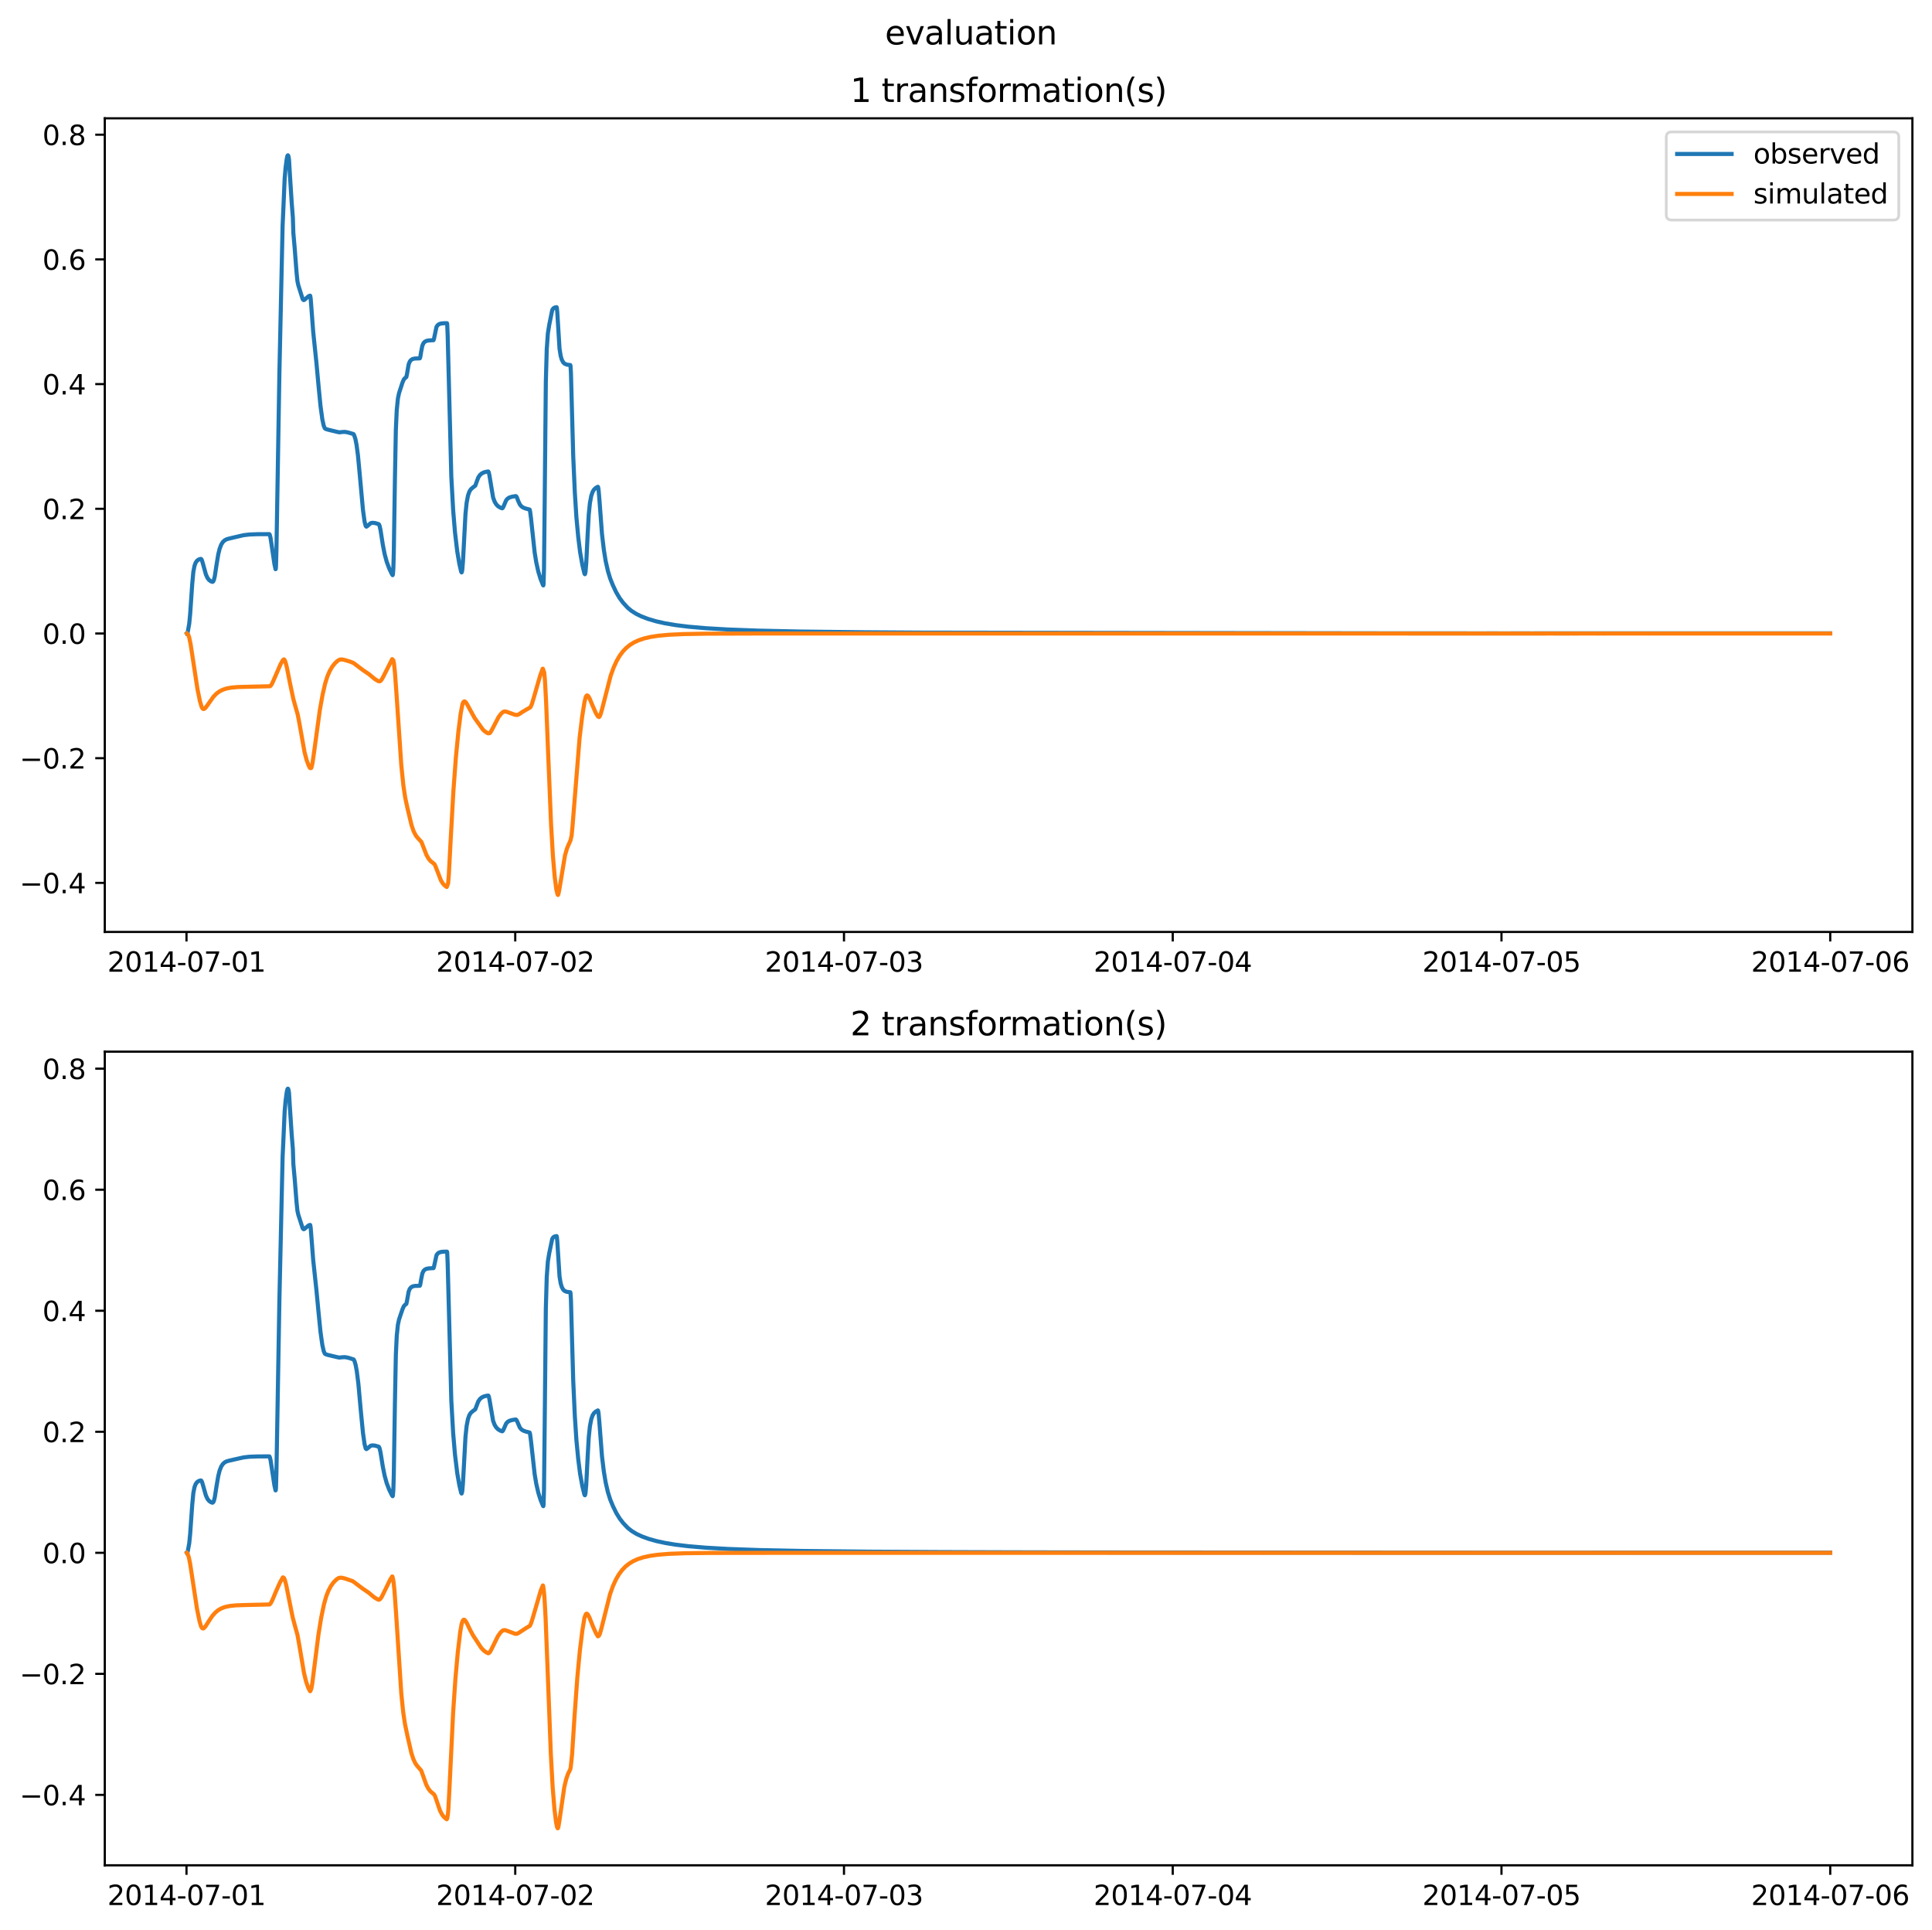 <?xml version="1.0" encoding="utf-8" standalone="no"?>
<!DOCTYPE svg PUBLIC "-//W3C//DTD SVG 1.1//EN"
  "http://www.w3.org/Graphics/SVG/1.1/DTD/svg11.dtd">
<svg xmlns:xlink="http://www.w3.org/1999/xlink" width="709.526pt" height="708.798pt" viewBox="0 0 709.526 708.798" xmlns="http://www.w3.org/2000/svg" version="1.1">
 <defs>
  <style type="text/css">*{stroke-linejoin: round; stroke-linecap: butt}</style>
 </defs>
 <g id="figure_1">
  <g id="patch_1">
   <path d="M -0 708.798 
L 709.526 708.798 
L 709.526 0 
L -0 0 
z
" style="fill: #ffffff"/>
  </g>
  <g id="axes_1">
   <g id="patch_2">
    <path d="M 38.483 342.2 
L 702.326 342.2 
L 702.326 43.44 
L 38.483 43.44 
z
" style="fill: #ffffff"/>
   </g>
   <g id="matplotlib.axis_1">
    <g id="xtick_1">
     <g id="line2d_1">
      <defs>
       <path id="mf5e125e637" d="M 0 0 
L 0 3.5 
" style="stroke: #000000; stroke-width: 0.8"/>
      </defs>
      <g>
       <use xlink:href="#mf5e125e637" x="68.49" y="342.2" style="stroke: #000000; stroke-width: 0.8"/>
      </g>
     </g>
     <g id="text_1">
      <!-- 2014-07-01 -->
      <g transform="translate(39.432 356.798) scale(0.1 -0.1)">
       <defs>
        <path id="DejaVuSans-32" d="M 1228 531 
L 3431 531 
L 3431 0 
L 469 0 
L 469 531 
Q 828 903 1448 1529 
Q 2069 2156 2228 2338 
Q 2531 2678 2651 2914 
Q 2772 3150 2772 3378 
Q 2772 3750 2511 3984 
Q 2250 4219 1831 4219 
Q 1534 4219 1204 4116 
Q 875 4013 500 3803 
L 500 4441 
Q 881 4594 1212 4672 
Q 1544 4750 1819 4750 
Q 2544 4750 2975 4387 
Q 3406 4025 3406 3419 
Q 3406 3131 3298 2873 
Q 3191 2616 2906 2266 
Q 2828 2175 2409 1742 
Q 1991 1309 1228 531 
z
" transform="scale(0.016)"/>
        <path id="DejaVuSans-30" d="M 2034 4250 
Q 1547 4250 1301 3770 
Q 1056 3291 1056 2328 
Q 1056 1369 1301 889 
Q 1547 409 2034 409 
Q 2525 409 2770 889 
Q 3016 1369 3016 2328 
Q 3016 3291 2770 3770 
Q 2525 4250 2034 4250 
z
M 2034 4750 
Q 2819 4750 3233 4129 
Q 3647 3509 3647 2328 
Q 3647 1150 3233 529 
Q 2819 -91 2034 -91 
Q 1250 -91 836 529 
Q 422 1150 422 2328 
Q 422 3509 836 4129 
Q 1250 4750 2034 4750 
z
" transform="scale(0.016)"/>
        <path id="DejaVuSans-31" d="M 794 531 
L 1825 531 
L 1825 4091 
L 703 3866 
L 703 4441 
L 1819 4666 
L 2450 4666 
L 2450 531 
L 3481 531 
L 3481 0 
L 794 0 
L 794 531 
z
" transform="scale(0.016)"/>
        <path id="DejaVuSans-34" d="M 2419 4116 
L 825 1625 
L 2419 1625 
L 2419 4116 
z
M 2253 4666 
L 3047 4666 
L 3047 1625 
L 3713 1625 
L 3713 1100 
L 3047 1100 
L 3047 0 
L 2419 0 
L 2419 1100 
L 313 1100 
L 313 1709 
L 2253 4666 
z
" transform="scale(0.016)"/>
        <path id="DejaVuSans-2d" d="M 313 2009 
L 1997 2009 
L 1997 1497 
L 313 1497 
L 313 2009 
z
" transform="scale(0.016)"/>
        <path id="DejaVuSans-37" d="M 525 4666 
L 3525 4666 
L 3525 4397 
L 1831 0 
L 1172 0 
L 2766 4134 
L 525 4134 
L 525 4666 
z
" transform="scale(0.016)"/>
       </defs>
       <use xlink:href="#DejaVuSans-32"/>
       <use xlink:href="#DejaVuSans-30" x="63.623"/>
       <use xlink:href="#DejaVuSans-31" x="127.246"/>
       <use xlink:href="#DejaVuSans-34" x="190.869"/>
       <use xlink:href="#DejaVuSans-2d" x="254.492"/>
       <use xlink:href="#DejaVuSans-30" x="290.576"/>
       <use xlink:href="#DejaVuSans-37" x="354.199"/>
       <use xlink:href="#DejaVuSans-2d" x="417.822"/>
       <use xlink:href="#DejaVuSans-30" x="453.906"/>
       <use xlink:href="#DejaVuSans-31" x="517.529"/>
      </g>
     </g>
    </g>
    <g id="xtick_2">
     <g id="line2d_2">
      <g>
       <use xlink:href="#mf5e125e637" x="189.222" y="342.2" style="stroke: #000000; stroke-width: 0.8"/>
      </g>
     </g>
     <g id="text_2">
      <!-- 2014-07-02 -->
      <g transform="translate(160.164 356.798) scale(0.1 -0.1)">
       <use xlink:href="#DejaVuSans-32"/>
       <use xlink:href="#DejaVuSans-30" x="63.623"/>
       <use xlink:href="#DejaVuSans-31" x="127.246"/>
       <use xlink:href="#DejaVuSans-34" x="190.869"/>
       <use xlink:href="#DejaVuSans-2d" x="254.492"/>
       <use xlink:href="#DejaVuSans-30" x="290.576"/>
       <use xlink:href="#DejaVuSans-37" x="354.199"/>
       <use xlink:href="#DejaVuSans-2d" x="417.822"/>
       <use xlink:href="#DejaVuSans-30" x="453.906"/>
       <use xlink:href="#DejaVuSans-32" x="517.529"/>
      </g>
     </g>
    </g>
    <g id="xtick_3">
     <g id="line2d_3">
      <g>
       <use xlink:href="#mf5e125e637" x="309.955" y="342.2" style="stroke: #000000; stroke-width: 0.8"/>
      </g>
     </g>
     <g id="text_3">
      <!-- 2014-07-03 -->
      <g transform="translate(280.897 356.798) scale(0.1 -0.1)">
       <defs>
        <path id="DejaVuSans-33" d="M 2597 2516 
Q 3050 2419 3304 2112 
Q 3559 1806 3559 1356 
Q 3559 666 3084 287 
Q 2609 -91 1734 -91 
Q 1441 -91 1130 -33 
Q 819 25 488 141 
L 488 750 
Q 750 597 1062 519 
Q 1375 441 1716 441 
Q 2309 441 2620 675 
Q 2931 909 2931 1356 
Q 2931 1769 2642 2001 
Q 2353 2234 1838 2234 
L 1294 2234 
L 1294 2753 
L 1863 2753 
Q 2328 2753 2575 2939 
Q 2822 3125 2822 3475 
Q 2822 3834 2567 4026 
Q 2313 4219 1838 4219 
Q 1578 4219 1281 4162 
Q 984 4106 628 3988 
L 628 4550 
Q 988 4650 1302 4700 
Q 1616 4750 1894 4750 
Q 2613 4750 3031 4423 
Q 3450 4097 3450 3541 
Q 3450 3153 3228 2886 
Q 3006 2619 2597 2516 
z
" transform="scale(0.016)"/>
       </defs>
       <use xlink:href="#DejaVuSans-32"/>
       <use xlink:href="#DejaVuSans-30" x="63.623"/>
       <use xlink:href="#DejaVuSans-31" x="127.246"/>
       <use xlink:href="#DejaVuSans-34" x="190.869"/>
       <use xlink:href="#DejaVuSans-2d" x="254.492"/>
       <use xlink:href="#DejaVuSans-30" x="290.576"/>
       <use xlink:href="#DejaVuSans-37" x="354.199"/>
       <use xlink:href="#DejaVuSans-2d" x="417.822"/>
       <use xlink:href="#DejaVuSans-30" x="453.906"/>
       <use xlink:href="#DejaVuSans-33" x="517.529"/>
      </g>
     </g>
    </g>
    <g id="xtick_4">
     <g id="line2d_4">
      <g>
       <use xlink:href="#mf5e125e637" x="430.687" y="342.2" style="stroke: #000000; stroke-width: 0.8"/>
      </g>
     </g>
     <g id="text_4">
      <!-- 2014-07-04 -->
      <g transform="translate(401.629 356.798) scale(0.1 -0.1)">
       <use xlink:href="#DejaVuSans-32"/>
       <use xlink:href="#DejaVuSans-30" x="63.623"/>
       <use xlink:href="#DejaVuSans-31" x="127.246"/>
       <use xlink:href="#DejaVuSans-34" x="190.869"/>
       <use xlink:href="#DejaVuSans-2d" x="254.492"/>
       <use xlink:href="#DejaVuSans-30" x="290.576"/>
       <use xlink:href="#DejaVuSans-37" x="354.199"/>
       <use xlink:href="#DejaVuSans-2d" x="417.822"/>
       <use xlink:href="#DejaVuSans-30" x="453.906"/>
       <use xlink:href="#DejaVuSans-34" x="517.529"/>
      </g>
     </g>
    </g>
    <g id="xtick_5">
     <g id="line2d_5">
      <g>
       <use xlink:href="#mf5e125e637" x="551.419" y="342.2" style="stroke: #000000; stroke-width: 0.8"/>
      </g>
     </g>
     <g id="text_5">
      <!-- 2014-07-05 -->
      <g transform="translate(522.362 356.798) scale(0.1 -0.1)">
       <defs>
        <path id="DejaVuSans-35" d="M 691 4666 
L 3169 4666 
L 3169 4134 
L 1269 4134 
L 1269 2991 
Q 1406 3038 1543 3061 
Q 1681 3084 1819 3084 
Q 2600 3084 3056 2656 
Q 3513 2228 3513 1497 
Q 3513 744 3044 326 
Q 2575 -91 1722 -91 
Q 1428 -91 1123 -41 
Q 819 9 494 109 
L 494 744 
Q 775 591 1075 516 
Q 1375 441 1709 441 
Q 2250 441 2565 725 
Q 2881 1009 2881 1497 
Q 2881 1984 2565 2268 
Q 2250 2553 1709 2553 
Q 1456 2553 1204 2497 
Q 953 2441 691 2322 
L 691 4666 
z
" transform="scale(0.016)"/>
       </defs>
       <use xlink:href="#DejaVuSans-32"/>
       <use xlink:href="#DejaVuSans-30" x="63.623"/>
       <use xlink:href="#DejaVuSans-31" x="127.246"/>
       <use xlink:href="#DejaVuSans-34" x="190.869"/>
       <use xlink:href="#DejaVuSans-2d" x="254.492"/>
       <use xlink:href="#DejaVuSans-30" x="290.576"/>
       <use xlink:href="#DejaVuSans-37" x="354.199"/>
       <use xlink:href="#DejaVuSans-2d" x="417.822"/>
       <use xlink:href="#DejaVuSans-30" x="453.906"/>
       <use xlink:href="#DejaVuSans-35" x="517.529"/>
      </g>
     </g>
    </g>
    <g id="xtick_6">
     <g id="line2d_6">
      <g>
       <use xlink:href="#mf5e125e637" x="672.152" y="342.2" style="stroke: #000000; stroke-width: 0.8"/>
      </g>
     </g>
     <g id="text_6">
      <!-- 2014-07-06 -->
      <g transform="translate(643.094 356.798) scale(0.1 -0.1)">
       <defs>
        <path id="DejaVuSans-36" d="M 2113 2584 
Q 1688 2584 1439 2293 
Q 1191 2003 1191 1497 
Q 1191 994 1439 701 
Q 1688 409 2113 409 
Q 2538 409 2786 701 
Q 3034 994 3034 1497 
Q 3034 2003 2786 2293 
Q 2538 2584 2113 2584 
z
M 3366 4563 
L 3366 3988 
Q 3128 4100 2886 4159 
Q 2644 4219 2406 4219 
Q 1781 4219 1451 3797 
Q 1122 3375 1075 2522 
Q 1259 2794 1537 2939 
Q 1816 3084 2150 3084 
Q 2853 3084 3261 2657 
Q 3669 2231 3669 1497 
Q 3669 778 3244 343 
Q 2819 -91 2113 -91 
Q 1303 -91 875 529 
Q 447 1150 447 2328 
Q 447 3434 972 4092 
Q 1497 4750 2381 4750 
Q 2619 4750 2861 4703 
Q 3103 4656 3366 4563 
z
" transform="scale(0.016)"/>
       </defs>
       <use xlink:href="#DejaVuSans-32"/>
       <use xlink:href="#DejaVuSans-30" x="63.623"/>
       <use xlink:href="#DejaVuSans-31" x="127.246"/>
       <use xlink:href="#DejaVuSans-34" x="190.869"/>
       <use xlink:href="#DejaVuSans-2d" x="254.492"/>
       <use xlink:href="#DejaVuSans-30" x="290.576"/>
       <use xlink:href="#DejaVuSans-37" x="354.199"/>
       <use xlink:href="#DejaVuSans-2d" x="417.822"/>
       <use xlink:href="#DejaVuSans-30" x="453.906"/>
       <use xlink:href="#DejaVuSans-36" x="517.529"/>
      </g>
     </g>
    </g>
   </g>
   <g id="matplotlib.axis_2">
    <g id="ytick_1">
     <g id="line2d_7">
      <defs>
       <path id="mc2b6c5a634" d="M 0 0 
L -3.5 0 
" style="stroke: #000000; stroke-width: 0.8"/>
      </defs>
      <g>
       <use xlink:href="#mc2b6c5a634" x="38.483" y="324.19" style="stroke: #000000; stroke-width: 0.8"/>
      </g>
     </g>
     <g id="text_7">
      <!-- −0.4 -->
      <g transform="translate(7.2 327.989) scale(0.1 -0.1)">
       <defs>
        <path id="DejaVuSans-2212" d="M 678 2272 
L 4684 2272 
L 4684 1741 
L 678 1741 
L 678 2272 
z
" transform="scale(0.016)"/>
        <path id="DejaVuSans-2e" d="M 684 794 
L 1344 794 
L 1344 0 
L 684 0 
L 684 794 
z
" transform="scale(0.016)"/>
       </defs>
       <use xlink:href="#DejaVuSans-2212"/>
       <use xlink:href="#DejaVuSans-30" x="83.789"/>
       <use xlink:href="#DejaVuSans-2e" x="147.412"/>
       <use xlink:href="#DejaVuSans-34" x="179.199"/>
      </g>
     </g>
    </g>
    <g id="ytick_2">
     <g id="line2d_8">
      <g>
       <use xlink:href="#mc2b6c5a634" x="38.483" y="278.403" style="stroke: #000000; stroke-width: 0.8"/>
      </g>
     </g>
     <g id="text_8">
      <!-- −0.2 -->
      <g transform="translate(7.2 282.202) scale(0.1 -0.1)">
       <use xlink:href="#DejaVuSans-2212"/>
       <use xlink:href="#DejaVuSans-30" x="83.789"/>
       <use xlink:href="#DejaVuSans-2e" x="147.412"/>
       <use xlink:href="#DejaVuSans-32" x="179.199"/>
      </g>
     </g>
    </g>
    <g id="ytick_3">
     <g id="line2d_9">
      <g>
       <use xlink:href="#mc2b6c5a634" x="38.483" y="232.615" style="stroke: #000000; stroke-width: 0.8"/>
      </g>
     </g>
     <g id="text_9">
      <!-- 0.0 -->
      <g transform="translate(15.58 236.414) scale(0.1 -0.1)">
       <use xlink:href="#DejaVuSans-30"/>
       <use xlink:href="#DejaVuSans-2e" x="63.623"/>
       <use xlink:href="#DejaVuSans-30" x="95.41"/>
      </g>
     </g>
    </g>
    <g id="ytick_4">
     <g id="line2d_10">
      <g>
       <use xlink:href="#mc2b6c5a634" x="38.483" y="186.828" style="stroke: #000000; stroke-width: 0.8"/>
      </g>
     </g>
     <g id="text_10">
      <!-- 0.2 -->
      <g transform="translate(15.58 190.627) scale(0.1 -0.1)">
       <use xlink:href="#DejaVuSans-30"/>
       <use xlink:href="#DejaVuSans-2e" x="63.623"/>
       <use xlink:href="#DejaVuSans-32" x="95.41"/>
      </g>
     </g>
    </g>
    <g id="ytick_5">
     <g id="line2d_11">
      <g>
       <use xlink:href="#mc2b6c5a634" x="38.483" y="141.04" style="stroke: #000000; stroke-width: 0.8"/>
      </g>
     </g>
     <g id="text_11">
      <!-- 0.4 -->
      <g transform="translate(15.58 144.839) scale(0.1 -0.1)">
       <use xlink:href="#DejaVuSans-30"/>
       <use xlink:href="#DejaVuSans-2e" x="63.623"/>
       <use xlink:href="#DejaVuSans-34" x="95.41"/>
      </g>
     </g>
    </g>
    <g id="ytick_6">
     <g id="line2d_12">
      <g>
       <use xlink:href="#mc2b6c5a634" x="38.483" y="95.253" style="stroke: #000000; stroke-width: 0.8"/>
      </g>
     </g>
     <g id="text_12">
      <!-- 0.6 -->
      <g transform="translate(15.58 99.052) scale(0.1 -0.1)">
       <use xlink:href="#DejaVuSans-30"/>
       <use xlink:href="#DejaVuSans-2e" x="63.623"/>
       <use xlink:href="#DejaVuSans-36" x="95.41"/>
      </g>
     </g>
    </g>
    <g id="ytick_7">
     <g id="line2d_13">
      <g>
       <use xlink:href="#mc2b6c5a634" x="38.483" y="49.465" style="stroke: #000000; stroke-width: 0.8"/>
      </g>
     </g>
     <g id="text_13">
      <!-- 0.8 -->
      <g transform="translate(15.58 53.265) scale(0.1 -0.1)">
       <defs>
        <path id="DejaVuSans-38" d="M 2034 2216 
Q 1584 2216 1326 1975 
Q 1069 1734 1069 1313 
Q 1069 891 1326 650 
Q 1584 409 2034 409 
Q 2484 409 2743 651 
Q 3003 894 3003 1313 
Q 3003 1734 2745 1975 
Q 2488 2216 2034 2216 
z
M 1403 2484 
Q 997 2584 770 2862 
Q 544 3141 544 3541 
Q 544 4100 942 4425 
Q 1341 4750 2034 4750 
Q 2731 4750 3128 4425 
Q 3525 4100 3525 3541 
Q 3525 3141 3298 2862 
Q 3072 2584 2669 2484 
Q 3125 2378 3379 2068 
Q 3634 1759 3634 1313 
Q 3634 634 3220 271 
Q 2806 -91 2034 -91 
Q 1263 -91 848 271 
Q 434 634 434 1313 
Q 434 1759 690 2068 
Q 947 2378 1403 2484 
z
M 1172 3481 
Q 1172 3119 1398 2916 
Q 1625 2713 2034 2713 
Q 2441 2713 2670 2916 
Q 2900 3119 2900 3481 
Q 2900 3844 2670 4047 
Q 2441 4250 2034 4250 
Q 1625 4250 1398 4047 
Q 1172 3844 1172 3481 
z
" transform="scale(0.016)"/>
       </defs>
       <use xlink:href="#DejaVuSans-30"/>
       <use xlink:href="#DejaVuSans-2e" x="63.623"/>
       <use xlink:href="#DejaVuSans-38" x="95.41"/>
      </g>
     </g>
    </g>
   </g>
   <g id="line2d_14">
    <path d="M 68.658 232.615 
L 68.825 232.545 
L 68.993 231.825 
L 69.496 228.993 
L 69.831 225.546 
L 70.586 214.548 
L 71.005 209.975 
L 71.424 207.787 
L 71.844 206.633 
L 72.347 205.899 
L 72.933 205.469 
L 73.688 205.211 
L 73.94 205.313 
L 74.191 205.812 
L 74.61 207.279 
L 75.616 210.92 
L 76.203 212.217 
L 76.79 212.969 
L 77.461 213.464 
L 78.048 213.662 
L 78.299 213.491 
L 78.551 212.973 
L 78.886 211.593 
L 79.473 207.701 
L 80.144 203.611 
L 80.647 201.537 
L 81.234 199.992 
L 81.821 199.054 
L 82.491 198.416 
L 83.246 198.01 
L 84.336 197.705 
L 87.941 196.861 
L 89.45 196.518 
L 91.546 196.267 
L 94.481 196.151 
L 98.924 196.13 
L 99.092 196.432 
L 99.344 197.451 
L 99.847 200.796 
L 100.769 207.065 
L 101.188 208.993 
L 101.272 208.956 
L 101.356 208.054 
L 101.524 201.843 
L 102.614 136.735 
L 103.787 82.809 
L 104.039 77.261 
L 104.542 65.556 
L 104.877 61.638 
L 105.296 58.401 
L 105.548 57.238 
L 105.716 57.02 
L 105.799 57.067 
L 105.967 57.506 
L 106.135 58.614 
L 106.47 64.2 
L 107.141 74.618 
L 107.56 79.965 
L 107.728 85.487 
L 108.231 91.212 
L 108.902 99.98 
L 109.237 103.276 
L 109.572 104.792 
L 110.159 106.654 
L 111.165 109.87 
L 111.501 110.193 
L 111.752 110.133 
L 113.345 108.759 
L 113.848 108.562 
L 113.932 108.62 
L 114.1 109.644 
L 114.435 114.074 
L 115.022 121.85 
L 116.196 133.12 
L 117.034 142.19 
L 117.705 149.063 
L 118.376 153.977 
L 118.879 156.3 
L 119.298 157.279 
L 119.633 157.505 
L 120.388 157.751 
L 123.909 158.603 
L 124.664 158.749 
L 125.586 158.637 
L 126.592 158.579 
L 127.682 158.757 
L 129.778 159.362 
L 130.03 159.716 
L 130.533 161.237 
L 130.952 163.405 
L 131.455 167.186 
L 132.042 173.411 
L 133.3 187.245 
L 133.887 191.499 
L 134.306 193.14 
L 134.557 193.38 
L 134.809 193.235 
L 136.15 192.088 
L 136.821 191.965 
L 137.743 192.057 
L 139.001 192.43 
L 139.169 192.539 
L 139.42 193.146 
L 139.755 194.668 
L 140.594 200.042 
L 141.265 203.474 
L 142.019 206.264 
L 142.941 208.735 
L 143.948 210.854 
L 144.199 211.197 
L 144.283 210.982 
L 144.451 208.923 
L 144.618 203.171 
L 145.038 175.725 
L 145.373 157.836 
L 145.708 150.553 
L 146.127 146.362 
L 146.547 144.342 
L 147.804 140.489 
L 148.307 139.326 
L 148.727 138.838 
L 149.23 138.442 
L 149.481 137.254 
L 150.068 133.823 
L 150.487 132.754 
L 150.906 132.221 
L 151.493 131.847 
L 152.332 131.644 
L 153.673 131.605 
L 154.176 131.581 
L 154.344 131.131 
L 154.679 129.07 
L 155.099 126.965 
L 155.518 126.007 
L 156.021 125.47 
L 156.692 125.145 
L 157.614 124.992 
L 159.207 124.92 
L 159.374 124.432 
L 160.297 120.035 
L 160.716 119.419 
L 161.219 119.039 
L 161.974 118.79 
L 163.147 118.685 
L 164.153 118.677 
L 164.237 119.017 
L 164.405 123.146 
L 165.746 175.069 
L 166.417 187.282 
L 167.088 195.409 
L 167.926 202.509 
L 168.681 206.958 
L 169.352 209.903 
L 169.519 210.187 
L 169.603 210.085 
L 169.771 209.228 
L 170.022 206.2 
L 170.358 199.969 
L 170.945 188.746 
L 171.364 184.646 
L 171.867 181.979 
L 172.37 180.526 
L 172.873 179.719 
L 173.46 179.164 
L 174.55 178.322 
L 174.969 177.152 
L 175.64 175.346 
L 176.227 174.46 
L 176.897 173.865 
L 177.736 173.437 
L 178.826 173.169 
L 179.329 173.124 
L 179.497 173.415 
L 179.748 174.588 
L 181.09 182.683 
L 181.676 184.249 
L 182.263 185.213 
L 182.934 185.9 
L 183.772 186.417 
L 184.443 186.649 
L 184.695 186.437 
L 185.03 185.726 
L 185.869 183.735 
L 186.372 183.129 
L 187.042 182.699 
L 187.965 182.397 
L 189.39 182.161 
L 189.558 182.232 
L 189.809 182.604 
L 190.312 183.93 
L 190.899 185.212 
L 191.486 185.931 
L 192.157 186.387 
L 193.079 186.731 
L 194.504 187.102 
L 194.672 187.713 
L 195.007 190.305 
L 196.349 202.83 
L 196.936 206.463 
L 197.69 209.86 
L 198.529 212.613 
L 199.451 214.911 
L 199.535 214.96 
L 199.619 214.461 
L 199.786 208.628 
L 200.038 184.162 
L 200.457 140.236 
L 200.792 128.211 
L 201.212 122.361 
L 201.715 119.225 
L 202.805 113.844 
L 203.224 113.217 
L 203.727 112.926 
L 204.398 112.794 
L 204.481 112.934 
L 204.649 114.492 
L 205.488 128.04 
L 205.907 130.677 
L 206.326 132.1 
L 206.829 133.03 
L 207.332 133.531 
L 208.17 133.888 
L 209.26 134.02 
L 209.428 134.033 
L 209.512 134.263 
L 209.68 136.99 
L 210.015 149.389 
L 210.518 167.576 
L 211.105 180.825 
L 211.692 190.046 
L 212.363 197.241 
L 213.033 202.673 
L 213.872 207.458 
L 214.626 210.591 
L 214.794 210.848 
L 214.878 210.735 
L 215.046 209.849 
L 215.297 206.853 
L 215.8 196.511 
L 216.219 188.93 
L 216.639 184.781 
L 217.142 182.069 
L 217.645 180.596 
L 218.148 179.768 
L 218.818 179.148 
L 219.573 178.737 
L 219.657 178.872 
L 219.825 179.836 
L 220.16 183.769 
L 221.082 196.129 
L 221.753 201.816 
L 222.424 205.972 
L 223.262 209.702 
L 224.1 212.448 
L 225.023 214.761 
L 226.28 217.449 
L 227.538 219.581 
L 228.796 221.269 
L 230.556 223.192 
L 231.898 224.288 
L 233.575 225.361 
L 235.419 226.273 
L 237.851 227.219 
L 240.869 228.118 
L 244.055 228.837 
L 248.079 229.527 
L 252.858 230.118 
L 259.146 230.666 
L 267.363 231.146 
L 278.43 231.557 
L 294.025 231.895 
L 317.584 232.164 
L 338.796 232.296 
L 512.349 232.548 
L 521.572 232.554 
L 528.614 232.552 
L 543.957 232.561 
L 549.239 232.553 
L 550.581 232.559 
L 554.018 232.558 
L 558.294 232.554 
L 562.822 232.558 
L 568.439 232.55 
L 575.901 232.553 
L 577.075 232.551 
L 579.171 232.557 
L 580.177 232.548 
L 584.705 232.551 
L 585.962 232.546 
L 586.884 232.556 
L 587.723 232.547 
L 588.813 232.552 
L 601.054 232.544 
L 601.641 232.548 
L 604.491 232.547 
L 605.665 232.553 
L 606.839 232.545 
L 626.542 232.545 
L 663.264 232.548 
L 664.941 232.542 
L 666.45 232.548 
L 668.043 232.548 
L 671.565 232.546 
L 672.152 232.545 
L 672.152 232.545 
" clip-path="url(#p08caf49416)" style="fill: none; stroke: #1f77b4; stroke-width: 1.5; stroke-linecap: square"/>
   </g>
   <g id="line2d_15">
    <path d="M 68.658 232.615 
L 69.161 233.112 
L 69.496 234.101 
L 69.999 236.546 
L 70.837 242 
L 72.514 252.989 
L 73.437 257.51 
L 74.023 259.506 
L 74.359 260.13 
L 74.694 260.348 
L 75.03 260.279 
L 75.449 259.93 
L 76.203 258.922 
L 78.383 255.829 
L 79.473 254.714 
L 80.563 253.901 
L 81.737 253.292 
L 83.162 252.817 
L 84.923 252.484 
L 87.354 252.269 
L 91.546 252.157 
L 99.176 251.98 
L 99.511 251.668 
L 100.014 250.825 
L 100.937 248.723 
L 103.033 243.893 
L 103.871 242.41 
L 104.29 242.114 
L 104.542 242.374 
L 104.877 243.217 
L 105.38 245.201 
L 106.47 250.721 
L 107.728 256.676 
L 108.65 259.981 
L 109.321 262.296 
L 109.908 265.315 
L 111.836 276.145 
L 112.591 279.03 
L 113.345 281.083 
L 113.848 282.013 
L 114.268 282.022 
L 114.435 281.665 
L 114.771 280.143 
L 115.357 276.105 
L 117.454 260.751 
L 118.46 255.145 
L 119.382 251.096 
L 120.22 248.403 
L 121.059 246.441 
L 121.981 244.847 
L 122.987 243.567 
L 123.993 242.629 
L 124.748 242.209 
L 125.419 242.131 
L 126.341 242.271 
L 128.521 242.924 
L 129.778 243.413 
L 130.784 244.158 
L 133.132 245.942 
L 135.48 247.535 
L 137.659 249.35 
L 138.917 250.102 
L 139.42 250.19 
L 139.755 250.026 
L 140.175 249.521 
L 140.845 248.309 
L 144.031 242.021 
L 144.451 242.455 
L 144.702 243.709 
L 145.038 246.875 
L 145.624 254.986 
L 147.385 281.049 
L 148.14 288.421 
L 148.81 292.882 
L 149.649 296.776 
L 151.158 303.08 
L 151.913 305.238 
L 152.667 306.72 
L 153.422 307.694 
L 154.763 309.142 
L 155.35 310.652 
L 156.608 313.896 
L 157.362 315.247 
L 158.117 316.165 
L 158.955 316.817 
L 159.374 317.163 
L 159.626 317.426 
L 160.045 318.367 
L 161.974 323.376 
L 162.728 324.529 
L 163.483 325.286 
L 164.07 325.699 
L 164.237 325.288 
L 164.573 324.337 
L 164.824 321.373 
L 165.495 308.625 
L 166.501 290.62 
L 167.423 278.113 
L 168.346 268.628 
L 169.184 261.982 
L 169.855 258.501 
L 170.19 257.757 
L 170.525 257.529 
L 170.777 257.603 
L 171.112 257.93 
L 171.699 258.886 
L 174.298 263.63 
L 177.401 267.975 
L 178.407 268.81 
L 179.245 269.267 
L 179.832 269.2 
L 180.167 268.832 
L 180.754 267.796 
L 183.102 263.289 
L 184.108 261.976 
L 184.779 261.397 
L 185.282 261.239 
L 185.952 261.311 
L 187.126 261.738 
L 189.222 262.482 
L 189.977 262.521 
L 190.564 262.28 
L 191.905 261.388 
L 193.414 260.49 
L 194.672 259.791 
L 194.923 259.466 
L 195.343 258.481 
L 196.097 255.973 
L 198.361 248.111 
L 199.283 245.559 
L 199.367 245.535 
L 199.87 246.977 
L 200.122 249.721 
L 200.541 257.351 
L 201.295 276.288 
L 202.385 302.808 
L 203.056 314.317 
L 203.727 322.085 
L 204.314 326.583 
L 204.733 328.359 
L 204.901 328.62 
L 205.068 328.307 
L 205.404 326.677 
L 207.5 314.056 
L 208.254 311.479 
L 208.925 309.91 
L 209.512 308.595 
L 209.931 306.793 
L 210.267 303.244 
L 212.866 270.873 
L 213.788 263.23 
L 214.626 257.913 
L 215.129 255.878 
L 215.465 255.388 
L 215.716 255.359 
L 216.052 255.643 
L 216.555 256.52 
L 217.561 258.939 
L 218.818 261.817 
L 219.573 263.062 
L 219.992 263.296 
L 220.244 263.029 
L 220.579 262.244 
L 221.166 260.171 
L 224.268 248.117 
L 225.358 245.11 
L 226.448 242.729 
L 227.538 240.848 
L 228.712 239.256 
L 229.969 237.93 
L 231.311 236.837 
L 232.82 235.9 
L 234.497 235.121 
L 236.509 234.441 
L 238.857 233.889 
L 241.791 233.435 
L 245.648 233.079 
L 251.014 232.827 
L 259.566 232.677 
L 278.682 232.619 
L 483.256 232.615 
L 672.152 232.615 
L 672.152 232.615 
" clip-path="url(#p08caf49416)" style="fill: none; stroke: #ff7f0e; stroke-width: 1.5; stroke-linecap: square"/>
   </g>
   <g id="patch_3">
    <path d="M 38.483 342.2 
L 38.483 43.44 
" style="fill: none; stroke: #000000; stroke-width: 0.8; stroke-linejoin: miter; stroke-linecap: square"/>
   </g>
   <g id="patch_4">
    <path d="M 702.326 342.2 
L 702.326 43.44 
" style="fill: none; stroke: #000000; stroke-width: 0.8; stroke-linejoin: miter; stroke-linecap: square"/>
   </g>
   <g id="patch_5">
    <path d="M 38.483 342.2 
L 702.326 342.2 
" style="fill: none; stroke: #000000; stroke-width: 0.8; stroke-linejoin: miter; stroke-linecap: square"/>
   </g>
   <g id="patch_6">
    <path d="M 38.483 43.44 
L 702.326 43.44 
" style="fill: none; stroke: #000000; stroke-width: 0.8; stroke-linejoin: miter; stroke-linecap: square"/>
   </g>
   <g id="text_14">
    <!-- 1 transformation(s) -->
    <g transform="translate(312.29 37.44) scale(0.12 -0.12)">
     <defs>
      <path id="DejaVuSans-20" transform="scale(0.016)"/>
      <path id="DejaVuSans-74" d="M 1172 4494 
L 1172 3500 
L 2356 3500 
L 2356 3053 
L 1172 3053 
L 1172 1153 
Q 1172 725 1289 603 
Q 1406 481 1766 481 
L 2356 481 
L 2356 0 
L 1766 0 
Q 1100 0 847 248 
Q 594 497 594 1153 
L 594 3053 
L 172 3053 
L 172 3500 
L 594 3500 
L 594 4494 
L 1172 4494 
z
" transform="scale(0.016)"/>
      <path id="DejaVuSans-72" d="M 2631 2963 
Q 2534 3019 2420 3045 
Q 2306 3072 2169 3072 
Q 1681 3072 1420 2755 
Q 1159 2438 1159 1844 
L 1159 0 
L 581 0 
L 581 3500 
L 1159 3500 
L 1159 2956 
Q 1341 3275 1631 3429 
Q 1922 3584 2338 3584 
Q 2397 3584 2469 3576 
Q 2541 3569 2628 3553 
L 2631 2963 
z
" transform="scale(0.016)"/>
      <path id="DejaVuSans-61" d="M 2194 1759 
Q 1497 1759 1228 1600 
Q 959 1441 959 1056 
Q 959 750 1161 570 
Q 1363 391 1709 391 
Q 2188 391 2477 730 
Q 2766 1069 2766 1631 
L 2766 1759 
L 2194 1759 
z
M 3341 1997 
L 3341 0 
L 2766 0 
L 2766 531 
Q 2569 213 2275 61 
Q 1981 -91 1556 -91 
Q 1019 -91 701 211 
Q 384 513 384 1019 
Q 384 1609 779 1909 
Q 1175 2209 1959 2209 
L 2766 2209 
L 2766 2266 
Q 2766 2663 2505 2880 
Q 2244 3097 1772 3097 
Q 1472 3097 1187 3025 
Q 903 2953 641 2809 
L 641 3341 
Q 956 3463 1253 3523 
Q 1550 3584 1831 3584 
Q 2591 3584 2966 3190 
Q 3341 2797 3341 1997 
z
" transform="scale(0.016)"/>
      <path id="DejaVuSans-6e" d="M 3513 2113 
L 3513 0 
L 2938 0 
L 2938 2094 
Q 2938 2591 2744 2837 
Q 2550 3084 2163 3084 
Q 1697 3084 1428 2787 
Q 1159 2491 1159 1978 
L 1159 0 
L 581 0 
L 581 3500 
L 1159 3500 
L 1159 2956 
Q 1366 3272 1645 3428 
Q 1925 3584 2291 3584 
Q 2894 3584 3203 3211 
Q 3513 2838 3513 2113 
z
" transform="scale(0.016)"/>
      <path id="DejaVuSans-73" d="M 2834 3397 
L 2834 2853 
Q 2591 2978 2328 3040 
Q 2066 3103 1784 3103 
Q 1356 3103 1142 2972 
Q 928 2841 928 2578 
Q 928 2378 1081 2264 
Q 1234 2150 1697 2047 
L 1894 2003 
Q 2506 1872 2764 1633 
Q 3022 1394 3022 966 
Q 3022 478 2636 193 
Q 2250 -91 1575 -91 
Q 1294 -91 989 -36 
Q 684 19 347 128 
L 347 722 
Q 666 556 975 473 
Q 1284 391 1588 391 
Q 1994 391 2212 530 
Q 2431 669 2431 922 
Q 2431 1156 2273 1281 
Q 2116 1406 1581 1522 
L 1381 1569 
Q 847 1681 609 1914 
Q 372 2147 372 2553 
Q 372 3047 722 3315 
Q 1072 3584 1716 3584 
Q 2034 3584 2315 3537 
Q 2597 3491 2834 3397 
z
" transform="scale(0.016)"/>
      <path id="DejaVuSans-66" d="M 2375 4863 
L 2375 4384 
L 1825 4384 
Q 1516 4384 1395 4259 
Q 1275 4134 1275 3809 
L 1275 3500 
L 2222 3500 
L 2222 3053 
L 1275 3053 
L 1275 0 
L 697 0 
L 697 3053 
L 147 3053 
L 147 3500 
L 697 3500 
L 697 3744 
Q 697 4328 969 4595 
Q 1241 4863 1831 4863 
L 2375 4863 
z
" transform="scale(0.016)"/>
      <path id="DejaVuSans-6f" d="M 1959 3097 
Q 1497 3097 1228 2736 
Q 959 2375 959 1747 
Q 959 1119 1226 758 
Q 1494 397 1959 397 
Q 2419 397 2687 759 
Q 2956 1122 2956 1747 
Q 2956 2369 2687 2733 
Q 2419 3097 1959 3097 
z
M 1959 3584 
Q 2709 3584 3137 3096 
Q 3566 2609 3566 1747 
Q 3566 888 3137 398 
Q 2709 -91 1959 -91 
Q 1206 -91 779 398 
Q 353 888 353 1747 
Q 353 2609 779 3096 
Q 1206 3584 1959 3584 
z
" transform="scale(0.016)"/>
      <path id="DejaVuSans-6d" d="M 3328 2828 
Q 3544 3216 3844 3400 
Q 4144 3584 4550 3584 
Q 5097 3584 5394 3201 
Q 5691 2819 5691 2113 
L 5691 0 
L 5113 0 
L 5113 2094 
Q 5113 2597 4934 2840 
Q 4756 3084 4391 3084 
Q 3944 3084 3684 2787 
Q 3425 2491 3425 1978 
L 3425 0 
L 2847 0 
L 2847 2094 
Q 2847 2600 2669 2842 
Q 2491 3084 2119 3084 
Q 1678 3084 1418 2786 
Q 1159 2488 1159 1978 
L 1159 0 
L 581 0 
L 581 3500 
L 1159 3500 
L 1159 2956 
Q 1356 3278 1631 3431 
Q 1906 3584 2284 3584 
Q 2666 3584 2933 3390 
Q 3200 3197 3328 2828 
z
" transform="scale(0.016)"/>
      <path id="DejaVuSans-69" d="M 603 3500 
L 1178 3500 
L 1178 0 
L 603 0 
L 603 3500 
z
M 603 4863 
L 1178 4863 
L 1178 4134 
L 603 4134 
L 603 4863 
z
" transform="scale(0.016)"/>
      <path id="DejaVuSans-28" d="M 1984 4856 
Q 1566 4138 1362 3434 
Q 1159 2731 1159 2009 
Q 1159 1288 1364 580 
Q 1569 -128 1984 -844 
L 1484 -844 
Q 1016 -109 783 600 
Q 550 1309 550 2009 
Q 550 2706 781 3412 
Q 1013 4119 1484 4856 
L 1984 4856 
z
" transform="scale(0.016)"/>
      <path id="DejaVuSans-29" d="M 513 4856 
L 1013 4856 
Q 1481 4119 1714 3412 
Q 1947 2706 1947 2009 
Q 1947 1309 1714 600 
Q 1481 -109 1013 -844 
L 513 -844 
Q 928 -128 1133 580 
Q 1338 1288 1338 2009 
Q 1338 2731 1133 3434 
Q 928 4138 513 4856 
z
" transform="scale(0.016)"/>
     </defs>
     <use xlink:href="#DejaVuSans-31"/>
     <use xlink:href="#DejaVuSans-20" x="63.623"/>
     <use xlink:href="#DejaVuSans-74" x="95.41"/>
     <use xlink:href="#DejaVuSans-72" x="134.619"/>
     <use xlink:href="#DejaVuSans-61" x="175.732"/>
     <use xlink:href="#DejaVuSans-6e" x="237.012"/>
     <use xlink:href="#DejaVuSans-73" x="300.391"/>
     <use xlink:href="#DejaVuSans-66" x="352.49"/>
     <use xlink:href="#DejaVuSans-6f" x="387.695"/>
     <use xlink:href="#DejaVuSans-72" x="448.877"/>
     <use xlink:href="#DejaVuSans-6d" x="488.24"/>
     <use xlink:href="#DejaVuSans-61" x="585.652"/>
     <use xlink:href="#DejaVuSans-74" x="646.932"/>
     <use xlink:href="#DejaVuSans-69" x="686.141"/>
     <use xlink:href="#DejaVuSans-6f" x="713.924"/>
     <use xlink:href="#DejaVuSans-6e" x="775.105"/>
     <use xlink:href="#DejaVuSans-28" x="838.484"/>
     <use xlink:href="#DejaVuSans-73" x="877.498"/>
     <use xlink:href="#DejaVuSans-29" x="929.598"/>
    </g>
   </g>
   <g id="legend_1">
    <g id="patch_7">
     <path d="M 613.933 80.796 
L 695.326 80.796 
Q 697.326 80.796 697.326 78.796 
L 697.326 50.44 
Q 697.326 48.44 695.326 48.44 
L 613.933 48.44 
Q 611.933 48.44 611.933 50.44 
L 611.933 78.796 
Q 611.933 80.796 613.933 80.796 
z
" style="fill: #ffffff; opacity: 0.8; stroke: #cccccc; stroke-linejoin: miter"/>
    </g>
    <g id="line2d_16">
     <path d="M 615.933 56.538 
L 625.933 56.538 
L 635.933 56.538 
" style="fill: none; stroke: #1f77b4; stroke-width: 1.5; stroke-linecap: square"/>
    </g>
    <g id="text_15">
     <!-- observed -->
     <g transform="translate(643.933 60.038) scale(0.1 -0.1)">
      <defs>
       <path id="DejaVuSans-62" d="M 3116 1747 
Q 3116 2381 2855 2742 
Q 2594 3103 2138 3103 
Q 1681 3103 1420 2742 
Q 1159 2381 1159 1747 
Q 1159 1113 1420 752 
Q 1681 391 2138 391 
Q 2594 391 2855 752 
Q 3116 1113 3116 1747 
z
M 1159 2969 
Q 1341 3281 1617 3432 
Q 1894 3584 2278 3584 
Q 2916 3584 3314 3078 
Q 3713 2572 3713 1747 
Q 3713 922 3314 415 
Q 2916 -91 2278 -91 
Q 1894 -91 1617 61 
Q 1341 213 1159 525 
L 1159 0 
L 581 0 
L 581 4863 
L 1159 4863 
L 1159 2969 
z
" transform="scale(0.016)"/>
       <path id="DejaVuSans-65" d="M 3597 1894 
L 3597 1613 
L 953 1613 
Q 991 1019 1311 708 
Q 1631 397 2203 397 
Q 2534 397 2845 478 
Q 3156 559 3463 722 
L 3463 178 
Q 3153 47 2828 -22 
Q 2503 -91 2169 -91 
Q 1331 -91 842 396 
Q 353 884 353 1716 
Q 353 2575 817 3079 
Q 1281 3584 2069 3584 
Q 2775 3584 3186 3129 
Q 3597 2675 3597 1894 
z
M 3022 2063 
Q 3016 2534 2758 2815 
Q 2500 3097 2075 3097 
Q 1594 3097 1305 2825 
Q 1016 2553 972 2059 
L 3022 2063 
z
" transform="scale(0.016)"/>
       <path id="DejaVuSans-76" d="M 191 3500 
L 800 3500 
L 1894 563 
L 2988 3500 
L 3597 3500 
L 2284 0 
L 1503 0 
L 191 3500 
z
" transform="scale(0.016)"/>
       <path id="DejaVuSans-64" d="M 2906 2969 
L 2906 4863 
L 3481 4863 
L 3481 0 
L 2906 0 
L 2906 525 
Q 2725 213 2448 61 
Q 2172 -91 1784 -91 
Q 1150 -91 751 415 
Q 353 922 353 1747 
Q 353 2572 751 3078 
Q 1150 3584 1784 3584 
Q 2172 3584 2448 3432 
Q 2725 3281 2906 2969 
z
M 947 1747 
Q 947 1113 1208 752 
Q 1469 391 1925 391 
Q 2381 391 2643 752 
Q 2906 1113 2906 1747 
Q 2906 2381 2643 2742 
Q 2381 3103 1925 3103 
Q 1469 3103 1208 2742 
Q 947 2381 947 1747 
z
" transform="scale(0.016)"/>
      </defs>
      <use xlink:href="#DejaVuSans-6f"/>
      <use xlink:href="#DejaVuSans-62" x="61.182"/>
      <use xlink:href="#DejaVuSans-73" x="124.658"/>
      <use xlink:href="#DejaVuSans-65" x="176.758"/>
      <use xlink:href="#DejaVuSans-72" x="238.281"/>
      <use xlink:href="#DejaVuSans-76" x="279.395"/>
      <use xlink:href="#DejaVuSans-65" x="338.574"/>
      <use xlink:href="#DejaVuSans-64" x="400.098"/>
     </g>
    </g>
    <g id="line2d_17">
     <path d="M 615.933 71.217 
L 625.933 71.217 
L 635.933 71.217 
" style="fill: none; stroke: #ff7f0e; stroke-width: 1.5; stroke-linecap: square"/>
    </g>
    <g id="text_16">
     <!-- simulated -->
     <g transform="translate(643.933 74.717) scale(0.1 -0.1)">
      <defs>
       <path id="DejaVuSans-75" d="M 544 1381 
L 544 3500 
L 1119 3500 
L 1119 1403 
Q 1119 906 1312 657 
Q 1506 409 1894 409 
Q 2359 409 2629 706 
Q 2900 1003 2900 1516 
L 2900 3500 
L 3475 3500 
L 3475 0 
L 2900 0 
L 2900 538 
Q 2691 219 2414 64 
Q 2138 -91 1772 -91 
Q 1169 -91 856 284 
Q 544 659 544 1381 
z
M 1991 3584 
L 1991 3584 
z
" transform="scale(0.016)"/>
       <path id="DejaVuSans-6c" d="M 603 4863 
L 1178 4863 
L 1178 0 
L 603 0 
L 603 4863 
z
" transform="scale(0.016)"/>
      </defs>
      <use xlink:href="#DejaVuSans-73"/>
      <use xlink:href="#DejaVuSans-69" x="52.1"/>
      <use xlink:href="#DejaVuSans-6d" x="79.883"/>
      <use xlink:href="#DejaVuSans-75" x="177.295"/>
      <use xlink:href="#DejaVuSans-6c" x="240.674"/>
      <use xlink:href="#DejaVuSans-61" x="268.457"/>
      <use xlink:href="#DejaVuSans-74" x="329.736"/>
      <use xlink:href="#DejaVuSans-65" x="368.945"/>
      <use xlink:href="#DejaVuSans-64" x="430.469"/>
     </g>
    </g>
   </g>
  </g>
  <g id="axes_2">
   <g id="patch_8">
    <path d="M 38.483 684.92 
L 702.326 684.92 
L 702.326 386.16 
L 38.483 386.16 
z
" style="fill: #ffffff"/>
   </g>
   <g id="matplotlib.axis_3">
    <g id="xtick_7">
     <g id="line2d_18">
      <g>
       <use xlink:href="#mf5e125e637" x="68.49" y="684.92" style="stroke: #000000; stroke-width: 0.8"/>
      </g>
     </g>
     <g id="text_17">
      <!-- 2014-07-01 -->
      <g transform="translate(39.432 699.518) scale(0.1 -0.1)">
       <use xlink:href="#DejaVuSans-32"/>
       <use xlink:href="#DejaVuSans-30" x="63.623"/>
       <use xlink:href="#DejaVuSans-31" x="127.246"/>
       <use xlink:href="#DejaVuSans-34" x="190.869"/>
       <use xlink:href="#DejaVuSans-2d" x="254.492"/>
       <use xlink:href="#DejaVuSans-30" x="290.576"/>
       <use xlink:href="#DejaVuSans-37" x="354.199"/>
       <use xlink:href="#DejaVuSans-2d" x="417.822"/>
       <use xlink:href="#DejaVuSans-30" x="453.906"/>
       <use xlink:href="#DejaVuSans-31" x="517.529"/>
      </g>
     </g>
    </g>
    <g id="xtick_8">
     <g id="line2d_19">
      <g>
       <use xlink:href="#mf5e125e637" x="189.222" y="684.92" style="stroke: #000000; stroke-width: 0.8"/>
      </g>
     </g>
     <g id="text_18">
      <!-- 2014-07-02 -->
      <g transform="translate(160.164 699.518) scale(0.1 -0.1)">
       <use xlink:href="#DejaVuSans-32"/>
       <use xlink:href="#DejaVuSans-30" x="63.623"/>
       <use xlink:href="#DejaVuSans-31" x="127.246"/>
       <use xlink:href="#DejaVuSans-34" x="190.869"/>
       <use xlink:href="#DejaVuSans-2d" x="254.492"/>
       <use xlink:href="#DejaVuSans-30" x="290.576"/>
       <use xlink:href="#DejaVuSans-37" x="354.199"/>
       <use xlink:href="#DejaVuSans-2d" x="417.822"/>
       <use xlink:href="#DejaVuSans-30" x="453.906"/>
       <use xlink:href="#DejaVuSans-32" x="517.529"/>
      </g>
     </g>
    </g>
    <g id="xtick_9">
     <g id="line2d_20">
      <g>
       <use xlink:href="#mf5e125e637" x="309.955" y="684.92" style="stroke: #000000; stroke-width: 0.8"/>
      </g>
     </g>
     <g id="text_19">
      <!-- 2014-07-03 -->
      <g transform="translate(280.897 699.518) scale(0.1 -0.1)">
       <use xlink:href="#DejaVuSans-32"/>
       <use xlink:href="#DejaVuSans-30" x="63.623"/>
       <use xlink:href="#DejaVuSans-31" x="127.246"/>
       <use xlink:href="#DejaVuSans-34" x="190.869"/>
       <use xlink:href="#DejaVuSans-2d" x="254.492"/>
       <use xlink:href="#DejaVuSans-30" x="290.576"/>
       <use xlink:href="#DejaVuSans-37" x="354.199"/>
       <use xlink:href="#DejaVuSans-2d" x="417.822"/>
       <use xlink:href="#DejaVuSans-30" x="453.906"/>
       <use xlink:href="#DejaVuSans-33" x="517.529"/>
      </g>
     </g>
    </g>
    <g id="xtick_10">
     <g id="line2d_21">
      <g>
       <use xlink:href="#mf5e125e637" x="430.687" y="684.92" style="stroke: #000000; stroke-width: 0.8"/>
      </g>
     </g>
     <g id="text_20">
      <!-- 2014-07-04 -->
      <g transform="translate(401.629 699.518) scale(0.1 -0.1)">
       <use xlink:href="#DejaVuSans-32"/>
       <use xlink:href="#DejaVuSans-30" x="63.623"/>
       <use xlink:href="#DejaVuSans-31" x="127.246"/>
       <use xlink:href="#DejaVuSans-34" x="190.869"/>
       <use xlink:href="#DejaVuSans-2d" x="254.492"/>
       <use xlink:href="#DejaVuSans-30" x="290.576"/>
       <use xlink:href="#DejaVuSans-37" x="354.199"/>
       <use xlink:href="#DejaVuSans-2d" x="417.822"/>
       <use xlink:href="#DejaVuSans-30" x="453.906"/>
       <use xlink:href="#DejaVuSans-34" x="517.529"/>
      </g>
     </g>
    </g>
    <g id="xtick_11">
     <g id="line2d_22">
      <g>
       <use xlink:href="#mf5e125e637" x="551.419" y="684.92" style="stroke: #000000; stroke-width: 0.8"/>
      </g>
     </g>
     <g id="text_21">
      <!-- 2014-07-05 -->
      <g transform="translate(522.362 699.518) scale(0.1 -0.1)">
       <use xlink:href="#DejaVuSans-32"/>
       <use xlink:href="#DejaVuSans-30" x="63.623"/>
       <use xlink:href="#DejaVuSans-31" x="127.246"/>
       <use xlink:href="#DejaVuSans-34" x="190.869"/>
       <use xlink:href="#DejaVuSans-2d" x="254.492"/>
       <use xlink:href="#DejaVuSans-30" x="290.576"/>
       <use xlink:href="#DejaVuSans-37" x="354.199"/>
       <use xlink:href="#DejaVuSans-2d" x="417.822"/>
       <use xlink:href="#DejaVuSans-30" x="453.906"/>
       <use xlink:href="#DejaVuSans-35" x="517.529"/>
      </g>
     </g>
    </g>
    <g id="xtick_12">
     <g id="line2d_23">
      <g>
       <use xlink:href="#mf5e125e637" x="672.152" y="684.92" style="stroke: #000000; stroke-width: 0.8"/>
      </g>
     </g>
     <g id="text_22">
      <!-- 2014-07-06 -->
      <g transform="translate(643.094 699.518) scale(0.1 -0.1)">
       <use xlink:href="#DejaVuSans-32"/>
       <use xlink:href="#DejaVuSans-30" x="63.623"/>
       <use xlink:href="#DejaVuSans-31" x="127.246"/>
       <use xlink:href="#DejaVuSans-34" x="190.869"/>
       <use xlink:href="#DejaVuSans-2d" x="254.492"/>
       <use xlink:href="#DejaVuSans-30" x="290.576"/>
       <use xlink:href="#DejaVuSans-37" x="354.199"/>
       <use xlink:href="#DejaVuSans-2d" x="417.822"/>
       <use xlink:href="#DejaVuSans-30" x="453.906"/>
       <use xlink:href="#DejaVuSans-36" x="517.529"/>
      </g>
     </g>
    </g>
   </g>
   <g id="matplotlib.axis_4">
    <g id="ytick_8">
     <g id="line2d_24">
      <g>
       <use xlink:href="#mc2b6c5a634" x="38.483" y="659.068" style="stroke: #000000; stroke-width: 0.8"/>
      </g>
     </g>
     <g id="text_23">
      <!-- −0.4 -->
      <g transform="translate(7.2 662.867) scale(0.1 -0.1)">
       <use xlink:href="#DejaVuSans-2212"/>
       <use xlink:href="#DejaVuSans-30" x="83.789"/>
       <use xlink:href="#DejaVuSans-2e" x="147.412"/>
       <use xlink:href="#DejaVuSans-34" x="179.199"/>
      </g>
     </g>
    </g>
    <g id="ytick_9">
     <g id="line2d_25">
      <g>
       <use xlink:href="#mc2b6c5a634" x="38.483" y="614.624" style="stroke: #000000; stroke-width: 0.8"/>
      </g>
     </g>
     <g id="text_24">
      <!-- −0.2 -->
      <g transform="translate(7.2 618.424) scale(0.1 -0.1)">
       <use xlink:href="#DejaVuSans-2212"/>
       <use xlink:href="#DejaVuSans-30" x="83.789"/>
       <use xlink:href="#DejaVuSans-2e" x="147.412"/>
       <use xlink:href="#DejaVuSans-32" x="179.199"/>
      </g>
     </g>
    </g>
    <g id="ytick_10">
     <g id="line2d_26">
      <g>
       <use xlink:href="#mc2b6c5a634" x="38.483" y="570.181" style="stroke: #000000; stroke-width: 0.8"/>
      </g>
     </g>
     <g id="text_25">
      <!-- 0.0 -->
      <g transform="translate(15.58 573.98) scale(0.1 -0.1)">
       <use xlink:href="#DejaVuSans-30"/>
       <use xlink:href="#DejaVuSans-2e" x="63.623"/>
       <use xlink:href="#DejaVuSans-30" x="95.41"/>
      </g>
     </g>
    </g>
    <g id="ytick_11">
     <g id="line2d_27">
      <g>
       <use xlink:href="#mc2b6c5a634" x="38.483" y="525.737" style="stroke: #000000; stroke-width: 0.8"/>
      </g>
     </g>
     <g id="text_26">
      <!-- 0.2 -->
      <g transform="translate(15.58 529.537) scale(0.1 -0.1)">
       <use xlink:href="#DejaVuSans-30"/>
       <use xlink:href="#DejaVuSans-2e" x="63.623"/>
       <use xlink:href="#DejaVuSans-32" x="95.41"/>
      </g>
     </g>
    </g>
    <g id="ytick_12">
     <g id="line2d_28">
      <g>
       <use xlink:href="#mc2b6c5a634" x="38.483" y="481.294" style="stroke: #000000; stroke-width: 0.8"/>
      </g>
     </g>
     <g id="text_27">
      <!-- 0.4 -->
      <g transform="translate(15.58 485.093) scale(0.1 -0.1)">
       <use xlink:href="#DejaVuSans-30"/>
       <use xlink:href="#DejaVuSans-2e" x="63.623"/>
       <use xlink:href="#DejaVuSans-34" x="95.41"/>
      </g>
     </g>
    </g>
    <g id="ytick_13">
     <g id="line2d_29">
      <g>
       <use xlink:href="#mc2b6c5a634" x="38.483" y="436.851" style="stroke: #000000; stroke-width: 0.8"/>
      </g>
     </g>
     <g id="text_28">
      <!-- 0.6 -->
      <g transform="translate(15.58 440.65) scale(0.1 -0.1)">
       <use xlink:href="#DejaVuSans-30"/>
       <use xlink:href="#DejaVuSans-2e" x="63.623"/>
       <use xlink:href="#DejaVuSans-36" x="95.41"/>
      </g>
     </g>
    </g>
    <g id="ytick_14">
     <g id="line2d_30">
      <g>
       <use xlink:href="#mc2b6c5a634" x="38.483" y="392.407" style="stroke: #000000; stroke-width: 0.8"/>
      </g>
     </g>
     <g id="text_29">
      <!-- 0.8 -->
      <g transform="translate(15.58 396.206) scale(0.1 -0.1)">
       <use xlink:href="#DejaVuSans-30"/>
       <use xlink:href="#DejaVuSans-2e" x="63.623"/>
       <use xlink:href="#DejaVuSans-38" x="95.41"/>
      </g>
     </g>
    </g>
   </g>
   <g id="line2d_31">
    <path d="M 68.658 570.181 
L 68.825 570.112 
L 68.993 569.414 
L 69.496 566.665 
L 69.831 563.319 
L 70.586 552.644 
L 71.005 548.205 
L 71.424 546.082 
L 71.844 544.962 
L 72.347 544.249 
L 72.933 543.832 
L 73.688 543.581 
L 73.94 543.68 
L 74.191 544.164 
L 74.61 545.588 
L 75.616 549.123 
L 76.203 550.381 
L 76.79 551.112 
L 77.461 551.592 
L 78.048 551.784 
L 78.299 551.618 
L 78.551 551.115 
L 78.886 549.776 
L 79.473 545.998 
L 80.144 542.028 
L 80.647 540.016 
L 81.234 538.515 
L 81.821 537.605 
L 82.491 536.986 
L 83.246 536.592 
L 84.336 536.295 
L 87.941 535.476 
L 89.45 535.143 
L 91.546 534.9 
L 94.565 534.786 
L 98.924 534.766 
L 99.092 535.06 
L 99.344 536.049 
L 99.847 539.296 
L 100.769 545.38 
L 101.188 547.253 
L 101.272 547.217 
L 101.356 546.34 
L 101.524 540.312 
L 102.614 477.116 
L 103.787 424.772 
L 104.039 419.387 
L 104.542 408.025 
L 104.877 404.222 
L 105.296 401.081 
L 105.548 399.952 
L 105.716 399.74 
L 105.799 399.785 
L 105.967 400.211 
L 106.135 401.287 
L 106.47 406.71 
L 107.141 416.822 
L 107.56 422.011 
L 107.728 427.371 
L 108.231 432.929 
L 108.902 441.439 
L 109.237 444.638 
L 109.572 446.11 
L 110.159 447.917 
L 111.165 451.039 
L 111.501 451.352 
L 111.752 451.294 
L 113.345 449.96 
L 113.848 449.769 
L 113.932 449.825 
L 114.1 450.819 
L 114.435 455.119 
L 115.022 462.667 
L 116.196 473.606 
L 117.034 482.41 
L 117.705 489.081 
L 118.376 493.851 
L 118.879 496.106 
L 119.298 497.056 
L 119.633 497.275 
L 120.388 497.514 
L 123.993 498.37 
L 124.664 498.483 
L 125.586 498.374 
L 126.676 498.324 
L 127.85 498.532 
L 129.862 499.168 
L 130.197 499.781 
L 130.617 501.248 
L 131.036 503.526 
L 131.623 508.184 
L 132.461 517.52 
L 133.3 526.143 
L 133.887 530.271 
L 134.306 531.865 
L 134.557 532.098 
L 134.809 531.956 
L 136.15 530.843 
L 136.821 530.724 
L 137.743 530.814 
L 139.001 531.176 
L 139.169 531.281 
L 139.42 531.87 
L 139.755 533.348 
L 140.594 538.564 
L 141.265 541.895 
L 142.019 544.603 
L 142.941 547.002 
L 143.948 549.058 
L 144.199 549.391 
L 144.283 549.182 
L 144.451 547.184 
L 144.618 541.601 
L 145.038 514.961 
L 145.373 497.596 
L 145.708 490.527 
L 146.127 486.459 
L 146.547 484.499 
L 147.804 480.759 
L 148.307 479.63 
L 148.727 479.156 
L 149.23 478.773 
L 149.481 477.619 
L 150.068 474.289 
L 150.487 473.251 
L 150.99 472.663 
L 151.577 472.34 
L 152.416 472.165 
L 153.841 472.139 
L 154.176 472.112 
L 154.344 471.676 
L 154.679 469.675 
L 155.099 467.631 
L 155.518 466.702 
L 156.021 466.18 
L 156.692 465.866 
L 157.614 465.717 
L 159.207 465.647 
L 159.374 465.174 
L 160.297 460.906 
L 160.716 460.308 
L 161.219 459.939 
L 161.974 459.697 
L 163.147 459.595 
L 164.153 459.587 
L 164.237 459.917 
L 164.405 463.925 
L 165.746 514.324 
L 166.417 526.178 
L 167.088 534.067 
L 167.926 540.959 
L 168.681 545.277 
L 169.352 548.136 
L 169.519 548.412 
L 169.603 548.312 
L 169.771 547.48 
L 170.022 544.541 
L 170.358 538.493 
L 170.945 527.6 
L 171.364 523.62 
L 171.867 521.031 
L 172.37 519.621 
L 172.873 518.837 
L 173.46 518.299 
L 174.55 517.481 
L 174.969 516.346 
L 175.64 514.593 
L 176.227 513.732 
L 176.897 513.155 
L 177.736 512.74 
L 178.826 512.48 
L 179.329 512.436 
L 179.497 512.718 
L 179.748 513.857 
L 181.09 521.714 
L 181.676 523.235 
L 182.263 524.17 
L 182.934 524.837 
L 183.772 525.338 
L 184.443 525.564 
L 184.695 525.358 
L 185.03 524.668 
L 185.869 522.736 
L 186.372 522.148 
L 187.042 521.73 
L 188.048 521.418 
L 189.39 521.208 
L 189.641 521.366 
L 189.977 522.017 
L 190.899 524.169 
L 191.486 524.867 
L 192.157 525.31 
L 193.079 525.643 
L 194.504 526.004 
L 194.672 526.597 
L 195.007 529.113 
L 196.349 541.27 
L 196.936 544.796 
L 197.69 548.094 
L 198.529 550.766 
L 199.451 552.996 
L 199.535 553.044 
L 199.619 552.559 
L 199.786 546.898 
L 200.038 523.15 
L 200.457 480.513 
L 200.792 468.841 
L 201.212 463.163 
L 201.715 460.119 
L 202.805 454.896 
L 203.224 454.287 
L 203.727 454.005 
L 204.398 453.877 
L 204.481 454.013 
L 204.649 455.525 
L 205.488 468.676 
L 205.907 471.235 
L 206.326 472.616 
L 206.829 473.519 
L 207.332 474.005 
L 208.17 474.352 
L 209.26 474.479 
L 209.428 474.492 
L 209.512 474.716 
L 209.68 477.363 
L 210.015 489.398 
L 210.518 507.051 
L 211.105 519.911 
L 211.692 528.861 
L 212.363 535.845 
L 213.033 541.118 
L 213.872 545.762 
L 214.626 548.803 
L 214.794 549.053 
L 214.878 548.943 
L 215.046 548.084 
L 215.297 545.175 
L 215.8 535.137 
L 216.219 527.779 
L 216.639 523.75 
L 217.142 521.119 
L 217.645 519.688 
L 218.148 518.885 
L 218.818 518.283 
L 219.573 517.885 
L 219.657 518.016 
L 219.825 518.951 
L 220.16 522.768 
L 221.082 534.766 
L 221.753 540.286 
L 222.424 544.319 
L 223.262 547.941 
L 224.1 550.606 
L 225.107 553.043 
L 226.364 555.613 
L 227.622 557.651 
L 228.879 559.264 
L 230.556 561.034 
L 231.982 562.157 
L 233.742 563.231 
L 235.671 564.131 
L 238.186 565.052 
L 241.12 565.878 
L 244.39 566.579 
L 247.912 567.159 
L 252.774 567.748 
L 259.146 568.289 
L 267.447 568.759 
L 278.682 569.161 
L 294.779 569.494 
L 319.177 569.755 
L 346.09 569.902 
L 366.716 569.967 
L 373.507 569.984 
L 390.191 570.02 
L 396.396 570.026 
L 406.792 570.04 
L 413.416 570.049 
L 547.06 570.125 
L 556.115 570.126 
L 559.636 570.123 
L 561.48 570.128 
L 594.766 570.118 
L 595.856 570.108 
L 596.275 570.11 
L 597.952 570.126 
L 598.539 570.112 
L 617.487 570.112 
L 618.577 570.115 
L 653.958 570.109 
L 654.545 570.119 
L 656.473 570.113 
L 661.588 570.112 
L 665.612 570.11 
L 667.96 570.114 
L 672.152 570.113 
L 672.152 570.113 
" clip-path="url(#p0f5600e81f)" style="fill: none; stroke: #1f77b4; stroke-width: 1.5; stroke-linecap: square"/>
   </g>
   <g id="line2d_32">
    <path d="M 68.658 570.181 
L 68.825 570.33 
L 69.328 571.728 
L 69.831 574.205 
L 70.67 579.702 
L 72.347 590.748 
L 73.269 595.263 
L 73.856 597.24 
L 74.275 597.881 
L 74.61 597.964 
L 74.946 597.785 
L 75.449 597.212 
L 76.539 595.491 
L 77.964 593.364 
L 79.054 592.131 
L 80.144 591.233 
L 81.318 590.562 
L 82.659 590.065 
L 84.336 589.704 
L 86.6 589.468 
L 90.289 589.339 
L 99.008 589.144 
L 99.428 588.674 
L 100.014 587.57 
L 101.356 584.355 
L 102.865 580.976 
L 103.871 579.198 
L 104.039 579.229 
L 104.29 579.428 
L 104.626 580.181 
L 105.129 582.092 
L 106.051 586.769 
L 107.476 593.832 
L 108.399 597.284 
L 109.237 600.272 
L 109.824 603.521 
L 111.668 614.411 
L 112.423 617.482 
L 113.178 619.663 
L 113.848 620.955 
L 113.932 620.997 
L 114.1 620.681 
L 114.351 619.967 
L 114.687 618.096 
L 115.441 612.128 
L 116.95 600.232 
L 117.957 594.015 
L 118.963 589.152 
L 119.801 586.185 
L 120.64 584.04 
L 121.562 582.32 
L 122.484 581.054 
L 123.49 580.029 
L 124.245 579.491 
L 124.832 579.317 
L 125.586 579.337 
L 126.76 579.626 
L 129.527 580.58 
L 130.533 581.313 
L 132.964 583.161 
L 135.312 584.754 
L 137.492 586.565 
L 138.833 587.349 
L 139.169 587.429 
L 139.672 587.102 
L 140.175 586.38 
L 141.097 584.529 
L 143.277 580.053 
L 144.031 578.857 
L 144.115 578.877 
L 144.283 579.518 
L 144.534 580.88 
L 144.87 584.088 
L 145.457 592.402 
L 147.385 621.928 
L 148.056 628.519 
L 148.727 633.067 
L 149.649 637.449 
L 151.074 643.686 
L 151.829 645.979 
L 152.583 647.549 
L 153.338 648.576 
L 154.679 650.107 
L 155.266 651.726 
L 156.524 655.262 
L 157.278 656.729 
L 158.033 657.72 
L 158.788 658.361 
L 159.374 658.857 
L 159.71 659.382 
L 160.213 660.798 
L 161.554 664.736 
L 162.309 666.223 
L 163.064 667.212 
L 163.818 667.844 
L 164.07 668.015 
L 164.237 667.736 
L 164.489 666.16 
L 164.657 664.434 
L 165.076 656.391 
L 166.417 628.749 
L 167.256 616.354 
L 168.094 607 
L 169.016 599.219 
L 169.519 596.343 
L 169.939 595.094 
L 170.274 594.75 
L 170.525 594.765 
L 170.861 595.047 
L 171.364 595.832 
L 172.538 598.263 
L 173.711 600.459 
L 176.73 605.07 
L 177.652 606.045 
L 178.574 606.726 
L 179.329 607.074 
L 179.664 606.895 
L 180 606.499 
L 180.587 605.395 
L 182.85 600.789 
L 183.856 599.393 
L 184.527 598.755 
L 185.03 598.561 
L 185.617 598.594 
L 186.539 598.912 
L 189.138 599.899 
L 189.641 599.938 
L 190.144 599.788 
L 190.983 599.266 
L 193.163 597.836 
L 194.588 596.99 
L 195.007 596.134 
L 195.594 594.298 
L 198.613 583.947 
L 199.367 582.159 
L 199.451 582.232 
L 199.702 583.905 
L 199.954 586.584 
L 200.373 594.192 
L 201.044 611.437 
L 202.302 644.239 
L 202.972 656.357 
L 203.643 664.496 
L 204.23 669.182 
L 204.565 670.821 
L 204.817 671.34 
L 204.901 671.284 
L 205.068 670.784 
L 205.404 668.797 
L 207.248 656.142 
L 207.919 653.341 
L 208.59 651.378 
L 209.26 650.028 
L 209.428 649.678 
L 209.596 648.934 
L 210.099 644.224 
L 211.021 629.861 
L 212.027 615.929 
L 212.949 606.16 
L 213.872 598.702 
L 214.626 594.102 
L 215.129 592.723 
L 215.381 592.521 
L 215.632 592.577 
L 215.968 592.951 
L 216.471 593.93 
L 217.728 597.121 
L 218.818 599.595 
L 219.573 600.845 
L 219.741 600.797 
L 219.992 600.586 
L 220.328 599.85 
L 220.914 597.771 
L 224.017 585.429 
L 225.107 582.381 
L 226.197 579.983 
L 227.286 578.101 
L 228.46 576.519 
L 229.718 575.209 
L 231.059 574.139 
L 232.568 573.228 
L 234.245 572.477 
L 236.258 571.83 
L 238.689 571.296 
L 241.707 570.873 
L 245.732 570.551 
L 251.517 570.333 
L 261.41 570.215 
L 289.749 570.181 
L 672.152 570.181 
L 672.152 570.181 
" clip-path="url(#p0f5600e81f)" style="fill: none; stroke: #ff7f0e; stroke-width: 1.5; stroke-linecap: square"/>
   </g>
   <g id="patch_9">
    <path d="M 38.483 684.92 
L 38.483 386.16 
" style="fill: none; stroke: #000000; stroke-width: 0.8; stroke-linejoin: miter; stroke-linecap: square"/>
   </g>
   <g id="patch_10">
    <path d="M 702.326 684.92 
L 702.326 386.16 
" style="fill: none; stroke: #000000; stroke-width: 0.8; stroke-linejoin: miter; stroke-linecap: square"/>
   </g>
   <g id="patch_11">
    <path d="M 38.483 684.92 
L 702.326 684.92 
" style="fill: none; stroke: #000000; stroke-width: 0.8; stroke-linejoin: miter; stroke-linecap: square"/>
   </g>
   <g id="patch_12">
    <path d="M 38.483 386.16 
L 702.326 386.16 
" style="fill: none; stroke: #000000; stroke-width: 0.8; stroke-linejoin: miter; stroke-linecap: square"/>
   </g>
   <g id="text_30">
    <!-- 2 transformation(s) -->
    <g transform="translate(312.29 380.16) scale(0.12 -0.12)">
     <use xlink:href="#DejaVuSans-32"/>
     <use xlink:href="#DejaVuSans-20" x="63.623"/>
     <use xlink:href="#DejaVuSans-74" x="95.41"/>
     <use xlink:href="#DejaVuSans-72" x="134.619"/>
     <use xlink:href="#DejaVuSans-61" x="175.732"/>
     <use xlink:href="#DejaVuSans-6e" x="237.012"/>
     <use xlink:href="#DejaVuSans-73" x="300.391"/>
     <use xlink:href="#DejaVuSans-66" x="352.49"/>
     <use xlink:href="#DejaVuSans-6f" x="387.695"/>
     <use xlink:href="#DejaVuSans-72" x="448.877"/>
     <use xlink:href="#DejaVuSans-6d" x="488.24"/>
     <use xlink:href="#DejaVuSans-61" x="585.652"/>
     <use xlink:href="#DejaVuSans-74" x="646.932"/>
     <use xlink:href="#DejaVuSans-69" x="686.141"/>
     <use xlink:href="#DejaVuSans-6f" x="713.924"/>
     <use xlink:href="#DejaVuSans-6e" x="775.105"/>
     <use xlink:href="#DejaVuSans-28" x="838.484"/>
     <use xlink:href="#DejaVuSans-73" x="877.498"/>
     <use xlink:href="#DejaVuSans-29" x="929.598"/>
    </g>
   </g>
  </g>
  <g id="text_31">
   <!-- evaluation -->
   <g transform="translate(325.004 16.318) scale(0.12 -0.12)">
    <use xlink:href="#DejaVuSans-65"/>
    <use xlink:href="#DejaVuSans-76" x="61.523"/>
    <use xlink:href="#DejaVuSans-61" x="120.703"/>
    <use xlink:href="#DejaVuSans-6c" x="181.982"/>
    <use xlink:href="#DejaVuSans-75" x="209.766"/>
    <use xlink:href="#DejaVuSans-61" x="273.145"/>
    <use xlink:href="#DejaVuSans-74" x="334.424"/>
    <use xlink:href="#DejaVuSans-69" x="373.633"/>
    <use xlink:href="#DejaVuSans-6f" x="401.416"/>
    <use xlink:href="#DejaVuSans-6e" x="462.598"/>
   </g>
  </g>
 </g>
 <defs>
  <clipPath id="p08caf49416">
   <rect x="38.483" y="43.44" width="663.844" height="298.76"/>
  </clipPath>
  <clipPath id="p0f5600e81f">
   <rect x="38.483" y="386.16" width="663.844" height="298.76"/>
  </clipPath>
 </defs>
</svg>
